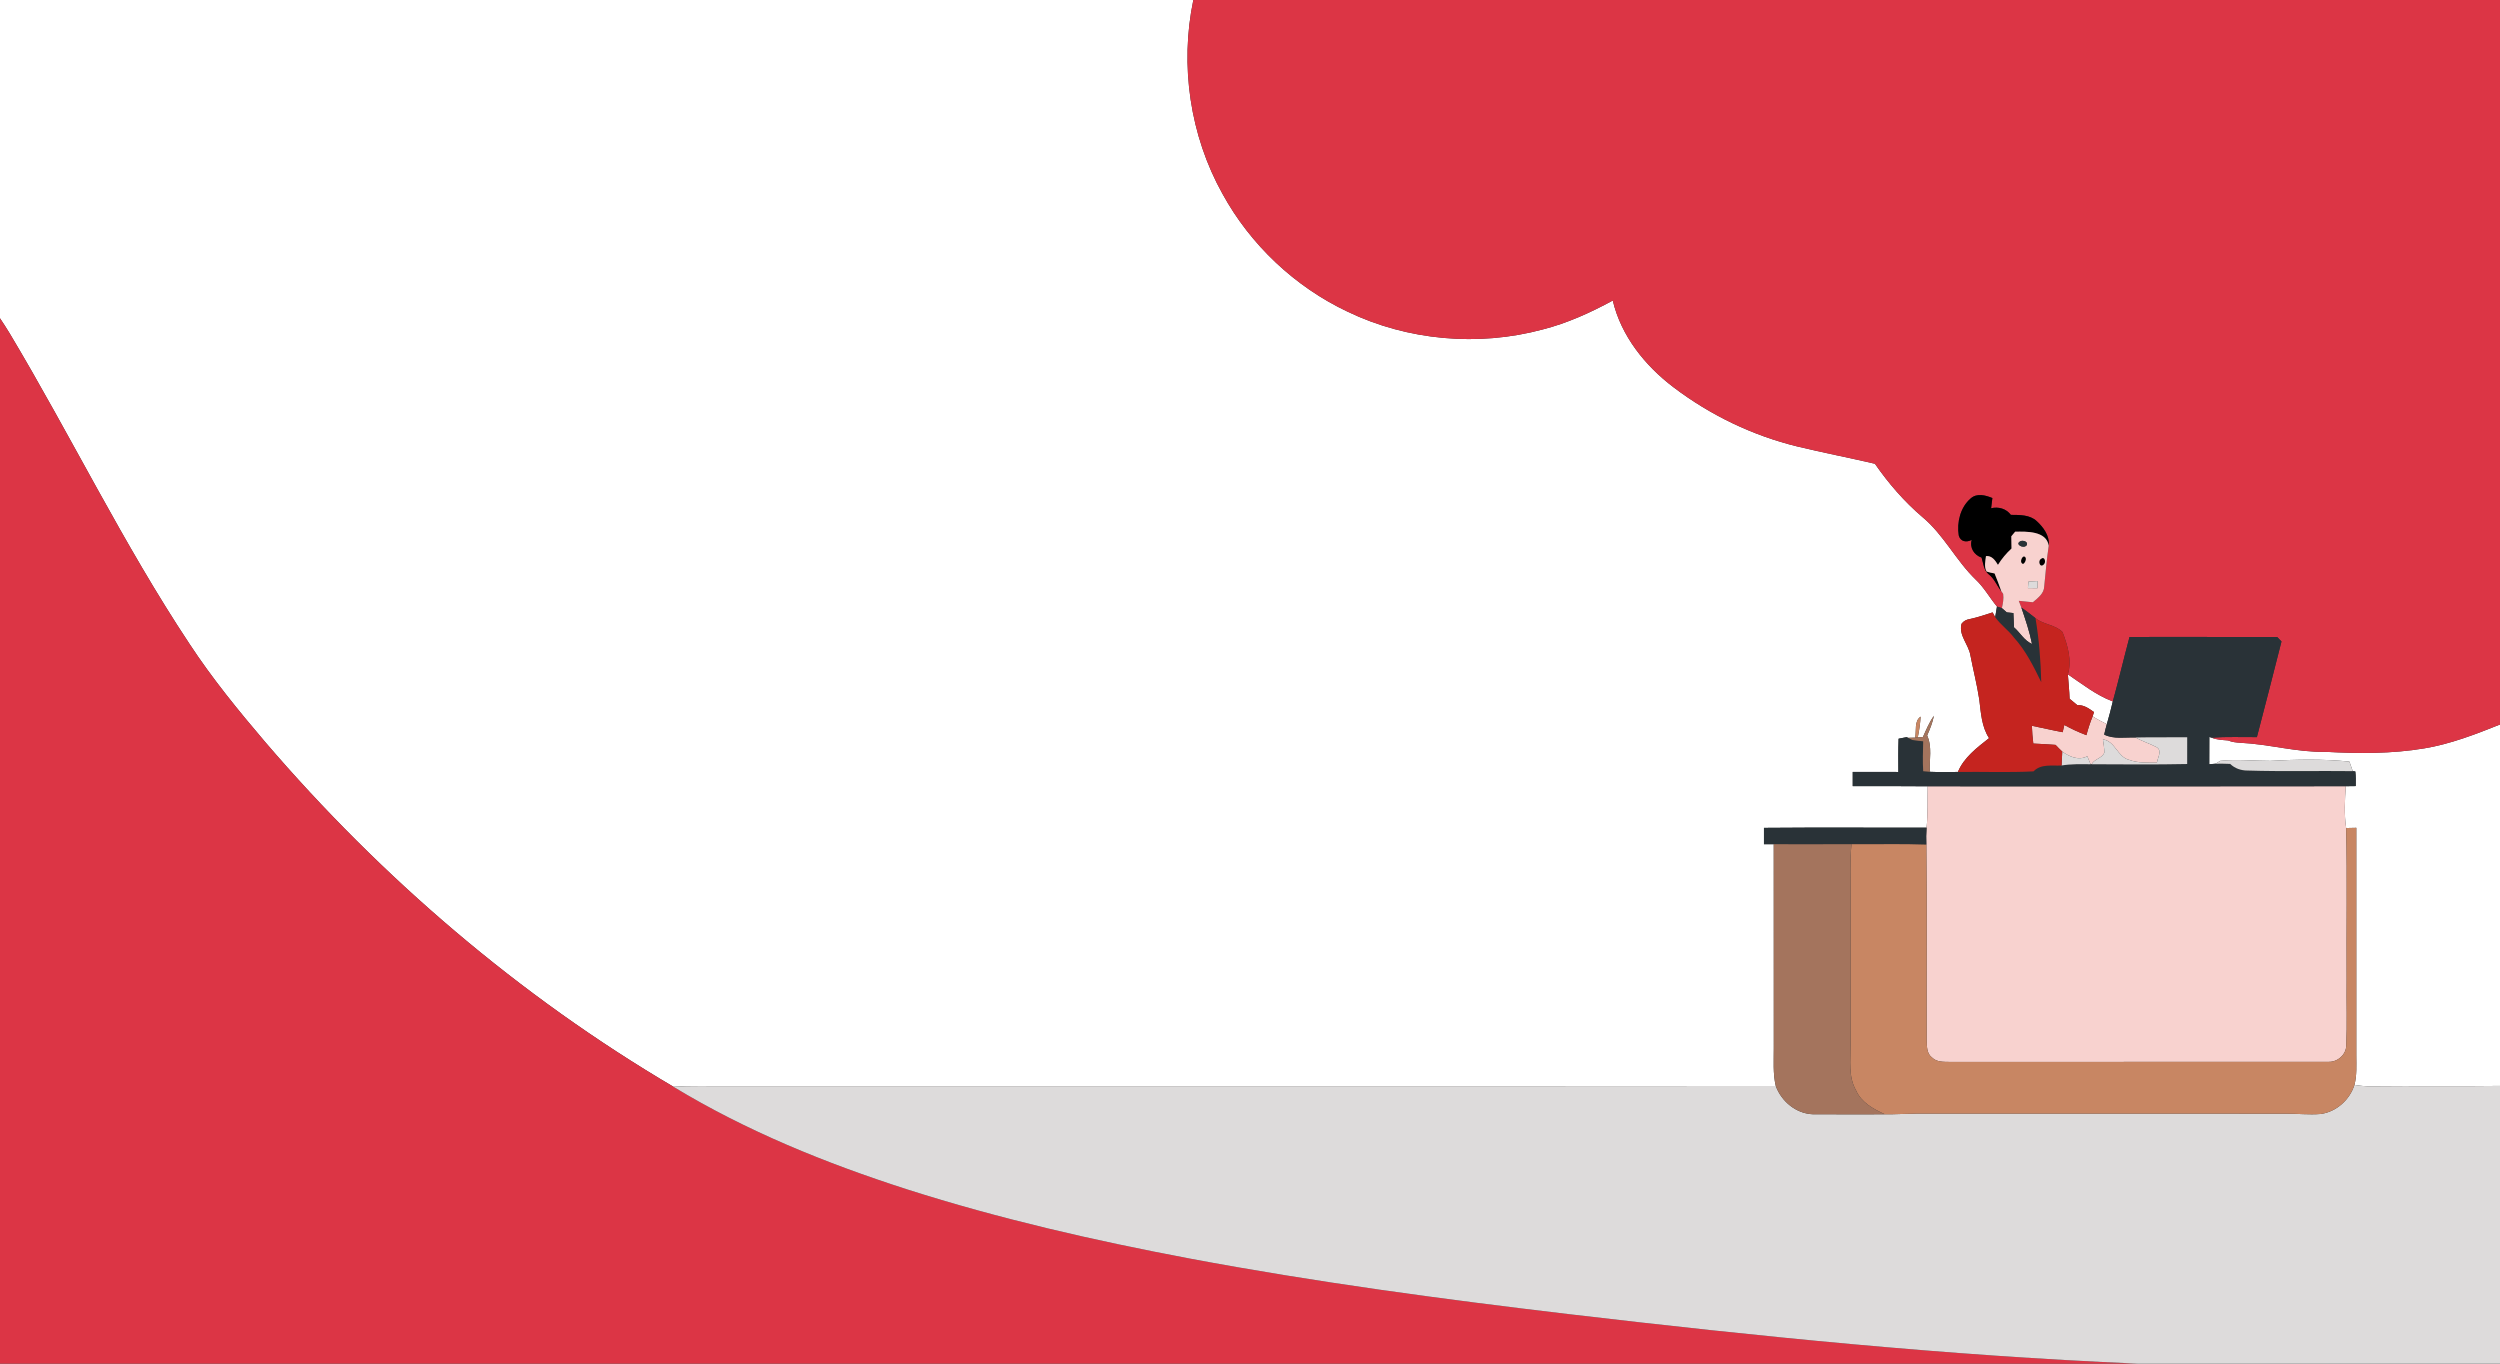 <?xml version="1.0" encoding="UTF-8" ?>
<!DOCTYPE svg PUBLIC "-//W3C//DTD SVG 1.1//EN" "http://www.w3.org/Graphics/SVG/1.1/DTD/svg11.dtd">
<svg width="990pt" height="540pt" viewBox="0 0 990 540" version="1.1" xmlns="http://www.w3.org/2000/svg">
<rect x="0" y="0" width="990" height="540" fill="#333333" stroke="none"/>
<g id="#ffffffff">
<path fill="#ffffff" opacity="1.00" d=" M 0.00 0.00 L 472.56 0.00 C 467.15 25.88 471.24 53.69 484.13 76.80 C 495.22 97.00 512.78 113.55 533.61 123.41 C 557.42 134.87 585.35 137.34 610.85 130.48 C 620.62 128.00 629.83 123.80 638.66 119.01 C 641.95 132.99 651.37 144.75 662.64 153.31 C 677.22 164.39 694.08 172.51 711.88 176.84 C 722.04 179.29 732.30 181.27 742.47 183.65 C 747.83 191.41 754.06 198.59 761.24 204.73 C 769.71 211.74 774.53 221.97 782.41 229.55 C 785.72 232.67 787.91 236.71 790.80 240.19 C 790.62 241.24 790.27 243.34 790.09 244.39 C 789.83 243.92 789.32 242.98 789.07 242.51 C 786.06 243.43 783.11 244.51 780.04 245.14 C 778.74 245.33 777.54 245.95 776.77 247.01 C 775.54 251.59 779.56 255.16 780.27 259.47 C 781.41 265.36 782.91 271.18 783.81 277.12 C 784.44 282.31 784.72 287.78 787.67 292.30 C 782.92 296.08 777.75 299.88 775.33 305.69 C 771.62 305.72 767.91 305.81 764.20 305.63 C 764.00 300.85 765.22 295.76 763.15 291.25 C 764.27 288.73 765.29 286.15 765.84 283.44 C 763.99 286.02 762.79 288.96 761.49 291.83 C 760.98 291.88 759.95 291.98 759.44 292.02 C 760.01 289.30 760.41 286.54 760.57 283.77 C 757.93 285.62 758.98 289.35 758.39 292.10 C 757.69 292.12 756.29 292.16 755.59 292.18 L 755.03 291.91 C 754.23 292.06 752.64 292.37 751.84 292.53 C 751.67 296.92 751.73 301.31 751.75 305.70 C 745.72 305.67 739.70 305.69 733.68 305.68 C 733.67 307.56 733.67 309.44 733.68 311.32 C 743.57 311.33 753.47 311.25 763.37 311.37 C 763.25 316.84 763.50 322.31 762.92 327.76 C 741.46 327.80 719.99 327.64 698.53 327.83 C 698.52 329.98 698.52 332.14 698.53 334.31 C 699.49 334.31 701.43 334.31 702.40 334.31 C 702.44 361.23 702.40 388.14 702.42 415.05 C 702.45 420.05 702.04 425.13 703.20 430.05 C 564.48 430.18 425.76 430.07 287.04 430.11 C 280.25 430.17 273.45 429.92 266.67 430.35 C 205.64 394.41 151.15 347.68 105.10 293.94 C 94.47 281.46 84.07 268.73 75.06 255.01 C 48.84 215.50 28.15 172.70 3.85 132.05 C 2.64 130.00 1.30 128.03 0.00 126.04 L 0.00 0.00 Z" />
<path fill="#ffffff" opacity="1.00" d=" M 818.88 267.05 C 824.61 270.91 830.18 275.37 836.67 277.77 C 835.93 280.79 835.19 283.80 834.30 286.77 C 832.37 285.81 830.47 284.83 828.68 283.67 C 828.81 283.25 829.09 282.41 829.23 281.99 C 827.27 280.60 825.18 279.05 822.65 279.26 C 821.60 278.42 820.57 277.56 819.56 276.70 C 819.47 273.47 819.09 270.27 818.88 267.05 Z" />
<path fill="#ffffff" opacity="1.00" d=" M 960.06 296.35 C 970.44 294.62 980.28 290.79 990.00 286.90 L 990.00 430.02 C 973.01 430.27 956.03 429.96 939.04 430.17 C 936.79 430.22 934.56 429.98 932.36 429.61 C 933.36 425.82 933.11 421.88 933.10 418.01 C 933.10 387.94 933.11 357.87 933.10 327.81 C 931.75 327.83 930.41 327.86 929.08 327.90 C 928.24 322.41 928.55 316.86 928.93 311.34 C 930.23 311.32 931.54 311.30 932.87 311.29 C 932.90 309.36 932.94 307.42 932.71 305.50 C 932.45 305.47 931.95 305.40 931.70 305.37 C 931.25 304.10 930.80 302.84 930.37 301.59 C 919.94 300.51 909.47 300.72 899.03 301.30 C 892.43 301.32 885.79 300.58 879.23 301.28 C 878.77 301.57 877.84 302.14 877.37 302.43 C 876.75 302.48 875.50 302.59 874.87 302.64 C 874.87 299.04 874.88 295.43 874.90 291.83 C 875.12 291.90 875.56 292.04 875.78 292.11 C 877.84 293.01 880.12 293.03 882.34 293.22 C 883.85 293.88 885.50 294.03 887.14 294.14 C 898.49 294.66 909.55 297.96 920.97 297.73 C 934.00 298.44 947.16 298.52 960.06 296.35 Z" />
</g>
<g id="#dc3545ff">
<path fill="#dc3545" opacity="1.00" d=" M 472.56 0.00 L 990.00 0.00 L 990.00 286.90 C 980.28 290.79 970.44 294.62 960.06 296.35 C 947.16 298.52 934.00 298.44 920.97 297.73 C 909.55 297.96 898.49 294.66 887.14 294.14 C 885.50 294.03 883.85 293.88 882.34 293.22 C 880.12 293.03 877.84 293.01 875.78 292.11 C 881.75 291.68 887.74 291.94 893.73 291.90 C 897.01 279.28 900.29 266.67 903.47 254.03 C 903.05 253.59 902.20 252.71 901.78 252.28 C 882.28 252.19 862.79 252.27 843.29 252.24 C 841.02 260.73 839.01 269.30 836.67 277.77 C 830.18 275.37 824.61 270.91 818.88 267.05 C 820.56 261.37 818.77 255.60 816.76 250.28 C 813.88 247.35 809.23 247.37 806.06 244.80 C 804.22 243.33 802.35 241.92 800.45 240.55 C 800.20 239.89 799.69 238.58 799.44 237.93 C 801.29 238.10 803.16 238.29 805.03 238.50 C 806.97 236.80 809.45 235.09 809.51 232.22 C 810.05 226.84 810.50 221.45 811.30 216.10 C 811.73 212.27 809.24 208.84 806.56 206.38 C 803.79 203.81 799.82 203.92 796.30 203.89 C 794.44 201.42 791.44 200.58 788.48 201.26 C 788.65 199.91 788.81 198.57 788.98 197.22 C 786.25 196.11 782.86 195.18 780.39 197.38 C 776.31 200.87 774.84 206.86 775.67 212.03 C 776.34 214.55 778.75 214.89 780.81 213.78 C 779.88 216.88 781.76 219.82 784.71 220.81 C 785.42 223.07 785.52 225.81 787.52 227.42 C 789.81 229.17 790.76 231.94 792.52 234.13 C 792.70 234.39 793.07 234.92 793.25 235.18 C 793.52 237.07 793.17 238.97 792.74 240.81 C 792.25 240.65 791.28 240.35 790.80 240.19 C 787.91 236.71 785.72 232.67 782.41 229.55 C 774.53 221.97 769.71 211.74 761.24 204.73 C 754.06 198.59 747.83 191.41 742.47 183.65 C 732.30 181.27 722.04 179.29 711.88 176.84 C 694.08 172.51 677.22 164.39 662.64 153.31 C 651.37 144.75 641.95 132.99 638.66 119.01 C 629.83 123.80 620.62 128.00 610.85 130.48 C 585.35 137.34 557.42 134.87 533.61 123.41 C 512.78 113.55 495.22 97.00 484.13 76.80 C 471.24 53.69 467.15 25.88 472.56 0.00 Z" />
<path fill="#dc3545" opacity="1.00" d=" M 0.00 126.04 C 1.30 128.03 2.64 130.00 3.85 132.05 C 28.15 172.70 48.84 215.50 75.06 255.01 C 84.07 268.73 94.47 281.46 105.10 293.94 C 151.15 347.68 205.64 394.41 266.67 430.35 C 295.55 447.89 327.06 460.65 359.16 470.97 C 395.79 482.67 433.35 491.25 471.12 498.38 C 520.83 507.72 570.99 514.44 621.20 520.39 C 696.08 529.21 771.16 536.81 846.51 540.00 L 0.00 540.00 L 0.00 126.04 Z" />
</g>
<g id="#000000ff">
<path fill="#000000" opacity="1.00" d=" M 780.39 197.38 C 782.86 195.18 786.25 196.11 788.98 197.22 C 788.81 198.57 788.65 199.91 788.48 201.26 C 791.44 200.58 794.44 201.42 796.30 203.89 C 799.82 203.92 803.79 203.81 806.56 206.38 C 809.24 208.84 811.73 212.27 811.30 216.10 C 810.36 210.22 802.59 210.47 798.00 210.55 C 797.62 211.01 796.86 211.92 796.48 212.37 C 796.50 213.98 796.52 215.60 796.56 217.21 C 794.49 219.13 792.66 221.29 791.19 223.69 C 790.10 221.90 788.81 220.00 786.45 220.19 C 786.21 222.23 785.64 224.41 786.69 226.33 C 787.71 226.66 788.76 226.91 789.85 227.08 C 790.80 229.40 791.69 231.75 792.52 234.13 C 790.76 231.94 789.81 229.17 787.52 227.42 C 785.52 225.81 785.42 223.07 784.71 220.81 C 781.76 219.82 779.88 216.88 780.81 213.78 C 778.75 214.89 776.34 214.55 775.67 212.03 C 774.84 206.86 776.31 200.87 780.39 197.38 Z" />
<path fill="#000000" opacity="1.00" d=" M 801.40 220.34 C 802.91 220.46 802.15 222.89 801.16 223.32 C 799.77 223.10 800.35 220.73 801.40 220.34 Z" />
<path fill="#000000" opacity="1.00" d=" M 808.23 221.33 C 809.74 220.02 810.37 222.78 809.30 223.57 C 807.81 225.07 806.85 222.06 808.23 221.33 Z" />
</g>
<g id="#f8d2cfff">
<path fill="#f8d2cf" opacity="1.00" d=" M 796.48 212.37 C 796.86 211.92 797.62 211.01 798.00 210.55 C 802.59 210.47 810.36 210.22 811.30 216.10 C 810.50 221.45 810.05 226.84 809.51 232.22 C 809.45 235.09 806.97 236.80 805.03 238.50 C 803.16 238.29 801.29 238.10 799.44 237.93 C 799.69 238.58 800.20 239.89 800.45 240.55 C 802.05 245.31 803.70 250.07 804.68 255.01 C 801.60 253.70 800.00 250.54 797.55 248.43 C 797.44 246.54 797.37 244.66 797.30 242.77 C 796.64 242.70 795.33 242.57 794.68 242.50 C 794.19 242.08 793.22 241.23 792.74 240.81 C 793.17 238.97 793.52 237.07 793.25 235.18 C 793.07 234.92 792.70 234.39 792.52 234.13 C 791.69 231.75 790.80 229.40 789.85 227.08 C 788.76 226.91 787.71 226.66 786.69 226.33 C 785.64 224.41 786.21 222.23 786.45 220.19 C 788.81 220.00 790.10 221.90 791.19 223.69 C 792.66 221.29 794.49 219.13 796.56 217.21 C 796.52 215.60 796.50 213.98 796.48 212.37 M 800.19 214.29 C 797.58 215.47 801.43 217.54 802.58 215.87 C 803.26 214.54 801.13 213.86 800.19 214.29 M 809.47 216.26 C 809.95 216.78 809.95 216.78 809.47 216.26 M 801.40 220.34 C 800.35 220.73 799.77 223.10 801.16 223.32 C 802.15 222.89 802.91 220.46 801.40 220.34 M 808.23 221.33 C 806.85 222.06 807.81 225.07 809.30 223.57 C 810.37 222.78 809.74 220.02 808.23 221.33 M 803.26 230.31 C 803.21 230.96 803.11 232.24 803.06 232.89 C 804.32 232.90 805.59 232.92 806.86 232.94 C 806.87 232.23 806.89 230.82 806.90 230.11 C 805.68 230.18 804.46 230.24 803.26 230.31 Z" />
<path fill="#f8d2cf" opacity="1.00" d=" M 826.22 291.13 C 826.88 288.59 827.69 286.10 828.68 283.67 C 830.47 284.83 832.37 285.81 834.30 286.77 C 833.91 288.13 833.57 289.51 833.26 290.90 C 837.12 292.82 841.54 291.88 845.70 292.05 C 848.37 293.59 851.35 294.46 854.07 295.92 C 856.31 297.32 854.40 300.06 854.14 302.02 C 850.44 302.00 846.64 302.20 843.11 300.90 C 838.46 299.72 837.67 293.50 832.75 292.79 C 832.99 294.52 833.33 296.25 833.32 298.01 C 832.44 300.33 829.42 300.48 828.28 302.64 L 827.88 302.65 C 827.41 301.58 827.03 300.52 826.58 299.47 C 823.17 301.29 819.50 299.67 816.65 297.63 C 815.72 296.77 814.85 295.86 813.99 294.97 C 811.05 294.77 808.12 294.57 805.19 294.45 C 804.90 292.11 804.69 289.76 804.63 287.41 C 808.70 288.21 812.73 289.20 816.82 289.95 C 816.98 289.23 817.31 287.80 817.47 287.09 C 820.28 288.64 823.20 290.00 826.22 291.13 Z" />
<path fill="#f8d2cf" opacity="1.00" d=" M 763.37 311.37 C 818.55 311.39 873.74 311.44 928.93 311.34 C 928.55 316.86 928.24 322.41 929.08 327.90 C 929.52 347.94 929.14 368.00 929.27 388.04 C 929.15 396.69 929.50 405.36 929.12 414.00 C 929.08 417.69 925.60 420.65 922.00 420.49 C 872.00 420.55 822.00 420.48 772.00 420.52 C 769.64 420.47 766.96 420.62 765.15 418.83 C 762.95 417.25 763.05 414.35 762.96 411.94 C 762.86 386.12 763.13 360.29 762.83 334.47 C 762.75 332.23 762.75 329.99 762.92 327.76 C 763.50 322.31 763.25 316.84 763.37 311.37 Z" />
</g>
<g id="#293237ff">
<path fill="#293237" opacity="1.00" d=" M 800.19 214.29 C 801.13 213.86 803.26 214.54 802.58 215.87 C 801.43 217.54 797.58 215.47 800.19 214.29 Z" />
<path fill="#293237" opacity="1.00" d=" M 809.47 216.26 C 809.95 216.78 809.95 216.78 809.47 216.26 Z" />
<path fill="#293237" opacity="1.00" d=" M 790.80 240.19 C 791.28 240.35 792.25 240.65 792.74 240.81 C 793.22 241.23 794.19 242.08 794.68 242.50 C 795.33 242.57 796.64 242.70 797.30 242.77 C 797.37 244.66 797.44 246.54 797.55 248.43 C 800.00 250.54 801.60 253.70 804.68 255.01 C 803.70 250.07 802.05 245.31 800.45 240.55 C 802.35 241.92 804.22 243.33 806.06 244.80 C 807.48 253.18 808.13 261.68 808.34 270.17 C 805.31 263.94 802.23 257.65 797.52 252.49 C 795.33 249.52 792.18 247.41 790.09 244.39 C 790.27 243.34 790.62 241.24 790.80 240.19 Z" />
<path fill="#293237" opacity="1.00" d=" M 843.29 252.24 C 862.79 252.27 882.28 252.19 901.78 252.28 C 902.20 252.71 903.05 253.59 903.47 254.03 C 900.29 266.67 897.01 279.28 893.73 291.90 C 887.74 291.94 881.75 291.68 875.78 292.11 C 875.56 292.04 875.12 291.90 874.90 291.83 C 874.88 295.43 874.87 299.04 874.87 302.64 C 875.50 302.59 876.75 302.48 877.37 302.43 C 879.28 302.39 881.21 302.42 883.14 302.50 C 885.01 304.31 887.48 305.16 890.08 305.13 C 903.94 305.57 917.83 305.20 931.70 305.37 C 931.95 305.40 932.45 305.47 932.71 305.50 C 932.94 307.42 932.90 309.36 932.87 311.29 C 931.54 311.30 930.23 311.32 928.93 311.34 C 873.74 311.44 818.55 311.39 763.37 311.37 C 753.47 311.25 743.57 311.33 733.68 311.32 C 733.67 309.44 733.67 307.56 733.68 305.68 C 739.70 305.69 745.72 305.67 751.75 305.70 C 751.73 301.31 751.67 296.92 751.84 292.53 C 752.64 292.37 754.23 292.06 755.03 291.91 L 755.59 292.18 C 756.01 292.39 756.85 292.82 757.27 293.03 C 758.68 293.27 760.13 293.41 761.58 293.56 C 761.49 297.50 761.35 301.45 761.58 305.40 C 762.23 305.45 763.55 305.57 764.20 305.63 C 767.91 305.81 771.62 305.72 775.33 305.69 C 785.31 305.55 795.32 305.98 805.27 305.46 C 808.25 302.39 812.55 303.36 816.39 303.13 C 820.19 302.50 824.04 302.60 827.88 302.65 L 828.28 302.64 C 840.90 302.69 853.51 302.82 866.12 302.55 C 866.14 299.02 866.13 295.50 866.13 291.97 C 859.31 292.01 852.50 291.91 845.70 292.05 C 841.54 291.88 837.12 292.82 833.26 290.90 C 833.57 289.51 833.91 288.13 834.30 286.77 C 835.19 283.80 835.93 280.79 836.67 277.77 C 839.01 269.30 841.02 260.73 843.29 252.24 Z" />
<path fill="#293237" opacity="1.00" d=" M 698.53 327.83 C 719.99 327.64 741.46 327.80 762.92 327.76 C 762.75 329.99 762.75 332.23 762.83 334.47 C 752.95 334.09 743.07 334.41 733.19 334.29 C 722.93 334.34 712.66 334.33 702.40 334.31 C 701.43 334.31 699.49 334.31 698.53 334.31 C 698.52 332.14 698.52 329.98 698.53 327.83 Z" />
</g>
<g id="#dddbdbff">
<path fill="#dddbdb" opacity="1.00" d=" M 803.26 230.31 C 804.46 230.24 805.68 230.18 806.90 230.11 C 806.89 230.82 806.87 232.23 806.86 232.94 C 805.59 232.92 804.32 232.90 803.06 232.89 C 803.11 232.24 803.21 230.96 803.26 230.31 Z" />
<path fill="#dddbdb" opacity="1.00" d=" M 845.70 292.05 C 852.50 291.91 859.31 292.01 866.13 291.97 C 866.13 295.50 866.14 299.02 866.12 302.55 C 853.51 302.82 840.90 302.69 828.28 302.64 C 829.42 300.48 832.44 300.33 833.32 298.01 C 833.33 296.25 832.99 294.52 832.75 292.79 C 837.67 293.50 838.46 299.72 843.11 300.90 C 846.64 302.20 850.44 302.00 854.14 302.02 C 854.40 300.06 856.31 297.32 854.07 295.92 C 851.35 294.46 848.37 293.59 845.70 292.05 Z" />
<path fill="#dddbdb" opacity="1.00" d=" M 816.65 297.63 C 819.50 299.67 823.17 301.29 826.58 299.47 C 827.03 300.52 827.41 301.58 827.88 302.65 C 824.04 302.60 820.19 302.50 816.39 303.13 C 816.45 301.29 816.54 299.46 816.65 297.63 Z" />
<path fill="#dddbdb" opacity="1.00" d=" M 899.03 301.30 C 909.47 300.72 919.94 300.51 930.37 301.59 C 930.80 302.84 931.25 304.10 931.70 305.37 C 917.83 305.20 903.94 305.57 890.08 305.13 C 887.48 305.16 885.01 304.31 883.14 302.50 C 881.21 302.42 879.28 302.39 877.37 302.43 C 877.84 302.14 878.77 301.57 879.23 301.28 C 885.79 300.58 892.43 301.32 899.03 301.30 Z" />
<path fill="#dddbdb" opacity="1.00" d=" M 919.05 441.13 C 925.21 440.27 930.51 435.52 932.36 429.61 C 934.56 429.98 936.79 430.22 939.04 430.17 C 956.03 429.96 973.01 430.27 990.00 430.02 L 990.00 540.00 L 846.51 540.00 C 771.16 536.81 696.08 529.21 621.20 520.39 C 570.99 514.44 520.83 507.72 471.12 498.38 C 433.35 491.25 395.79 482.67 359.16 470.97 C 327.06 460.65 295.55 447.89 266.67 430.35 C 273.45 429.92 280.25 430.17 287.04 430.11 C 425.76 430.07 564.48 430.18 703.20 430.05 C 705.47 436.20 711.27 441.02 717.94 441.25 C 727.43 441.32 736.93 441.23 746.43 441.26 C 750.63 441.30 754.83 441.02 759.04 440.99 C 807.68 441.00 856.31 440.98 904.95 441.00 C 909.64 440.97 914.35 441.53 919.05 441.13 Z" />
</g>
<g id="#c5241fff">
<path fill="#c5241f" opacity="1.00" d=" M 780.04 245.14 C 783.11 244.51 786.06 243.43 789.07 242.51 C 789.32 242.98 789.83 243.92 790.09 244.39 C 792.18 247.41 795.33 249.52 797.52 252.49 C 802.23 257.65 805.31 263.94 808.34 270.17 C 808.13 261.68 807.48 253.18 806.06 244.80 C 809.23 247.37 813.88 247.35 816.76 250.28 C 818.77 255.60 820.56 261.37 818.88 267.05 C 819.09 270.27 819.47 273.47 819.56 276.70 C 820.57 277.56 821.60 278.42 822.65 279.26 C 825.18 279.05 827.27 280.60 829.23 281.99 C 829.09 282.41 828.81 283.25 828.68 283.67 C 827.69 286.10 826.88 288.59 826.22 291.13 C 823.20 290.00 820.28 288.64 817.47 287.09 C 817.31 287.80 816.98 289.23 816.82 289.95 C 812.73 289.20 808.70 288.21 804.63 287.41 C 804.69 289.76 804.90 292.11 805.19 294.45 C 808.12 294.57 811.05 294.77 813.99 294.97 C 814.85 295.86 815.72 296.77 816.65 297.63 C 816.54 299.46 816.45 301.29 816.39 303.13 C 812.55 303.36 808.25 302.39 805.27 305.46 C 795.32 305.98 785.31 305.55 775.33 305.69 C 777.75 299.88 782.92 296.08 787.67 292.30 C 784.72 287.78 784.44 282.31 783.81 277.12 C 782.91 271.18 781.41 265.36 780.27 259.47 C 779.56 255.16 775.54 251.59 776.77 247.01 C 777.54 245.95 778.74 245.33 780.04 245.14 Z" />
</g>
<g id="#c88663ff">
<path fill="#c88663" opacity="1.00" d=" M 758.39 292.10 C 758.98 289.35 757.93 285.62 760.57 283.77 C 760.41 286.54 760.01 289.30 759.44 292.02 C 759.18 292.04 758.66 292.08 758.39 292.10 Z" />
<path fill="#c88663" opacity="1.00" d=" M 929.08 327.90 C 930.41 327.86 931.75 327.83 933.10 327.81 C 933.11 357.87 933.10 387.94 933.10 418.01 C 933.11 421.88 933.36 425.82 932.36 429.61 C 930.51 435.52 925.21 440.27 919.05 441.13 C 914.35 441.53 909.64 440.97 904.95 441.00 C 856.31 440.98 807.68 441.00 759.04 440.99 C 754.83 441.02 750.63 441.30 746.43 441.26 C 741.92 439.20 737.12 436.63 735.03 431.86 C 731.86 426.40 732.87 419.94 732.80 413.93 C 732.82 394.30 732.76 374.67 732.81 355.04 C 732.88 348.12 732.52 341.19 733.19 334.29 C 743.07 334.41 752.95 334.09 762.83 334.47 C 763.13 360.29 762.86 386.12 762.96 411.94 C 763.05 414.35 762.95 417.25 765.15 418.83 C 766.96 420.62 769.64 420.47 772.00 420.52 C 822.00 420.48 872.00 420.55 922.00 420.49 C 925.60 420.65 929.08 417.69 929.12 414.00 C 929.50 405.36 929.15 396.69 929.27 388.04 C 929.14 368.00 929.52 347.94 929.08 327.90 Z" />
</g>
<g id="#a4745dff">
<path fill="#a4745d" opacity="1.00" d=" M 761.49 291.83 C 762.79 288.96 763.99 286.02 765.84 283.44 C 765.29 286.15 764.27 288.73 763.15 291.25 C 765.22 295.76 764.00 300.85 764.20 305.63 C 763.55 305.57 762.23 305.45 761.58 305.40 C 761.35 301.45 761.49 297.50 761.58 293.56 C 760.13 293.41 758.68 293.27 757.27 293.03 C 756.85 292.82 756.01 292.39 755.59 292.18 C 756.29 292.16 757.69 292.12 758.39 292.10 C 758.66 292.08 759.18 292.04 759.44 292.02 C 759.95 291.98 760.98 291.88 761.49 291.83 Z" />
<path fill="#a4745d" opacity="1.00" d=" M 702.40 334.31 C 712.66 334.33 722.93 334.34 733.19 334.29 C 732.52 341.19 732.88 348.12 732.81 355.04 C 732.76 374.67 732.82 394.30 732.80 413.93 C 732.87 419.94 731.86 426.40 735.03 431.86 C 737.12 436.63 741.92 439.20 746.43 441.26 C 736.93 441.23 727.43 441.32 717.94 441.25 C 711.27 441.02 705.47 436.20 703.20 430.05 C 702.04 425.13 702.45 420.05 702.42 415.05 C 702.40 388.14 702.44 361.23 702.40 334.31 Z" />
</g>
</svg>
